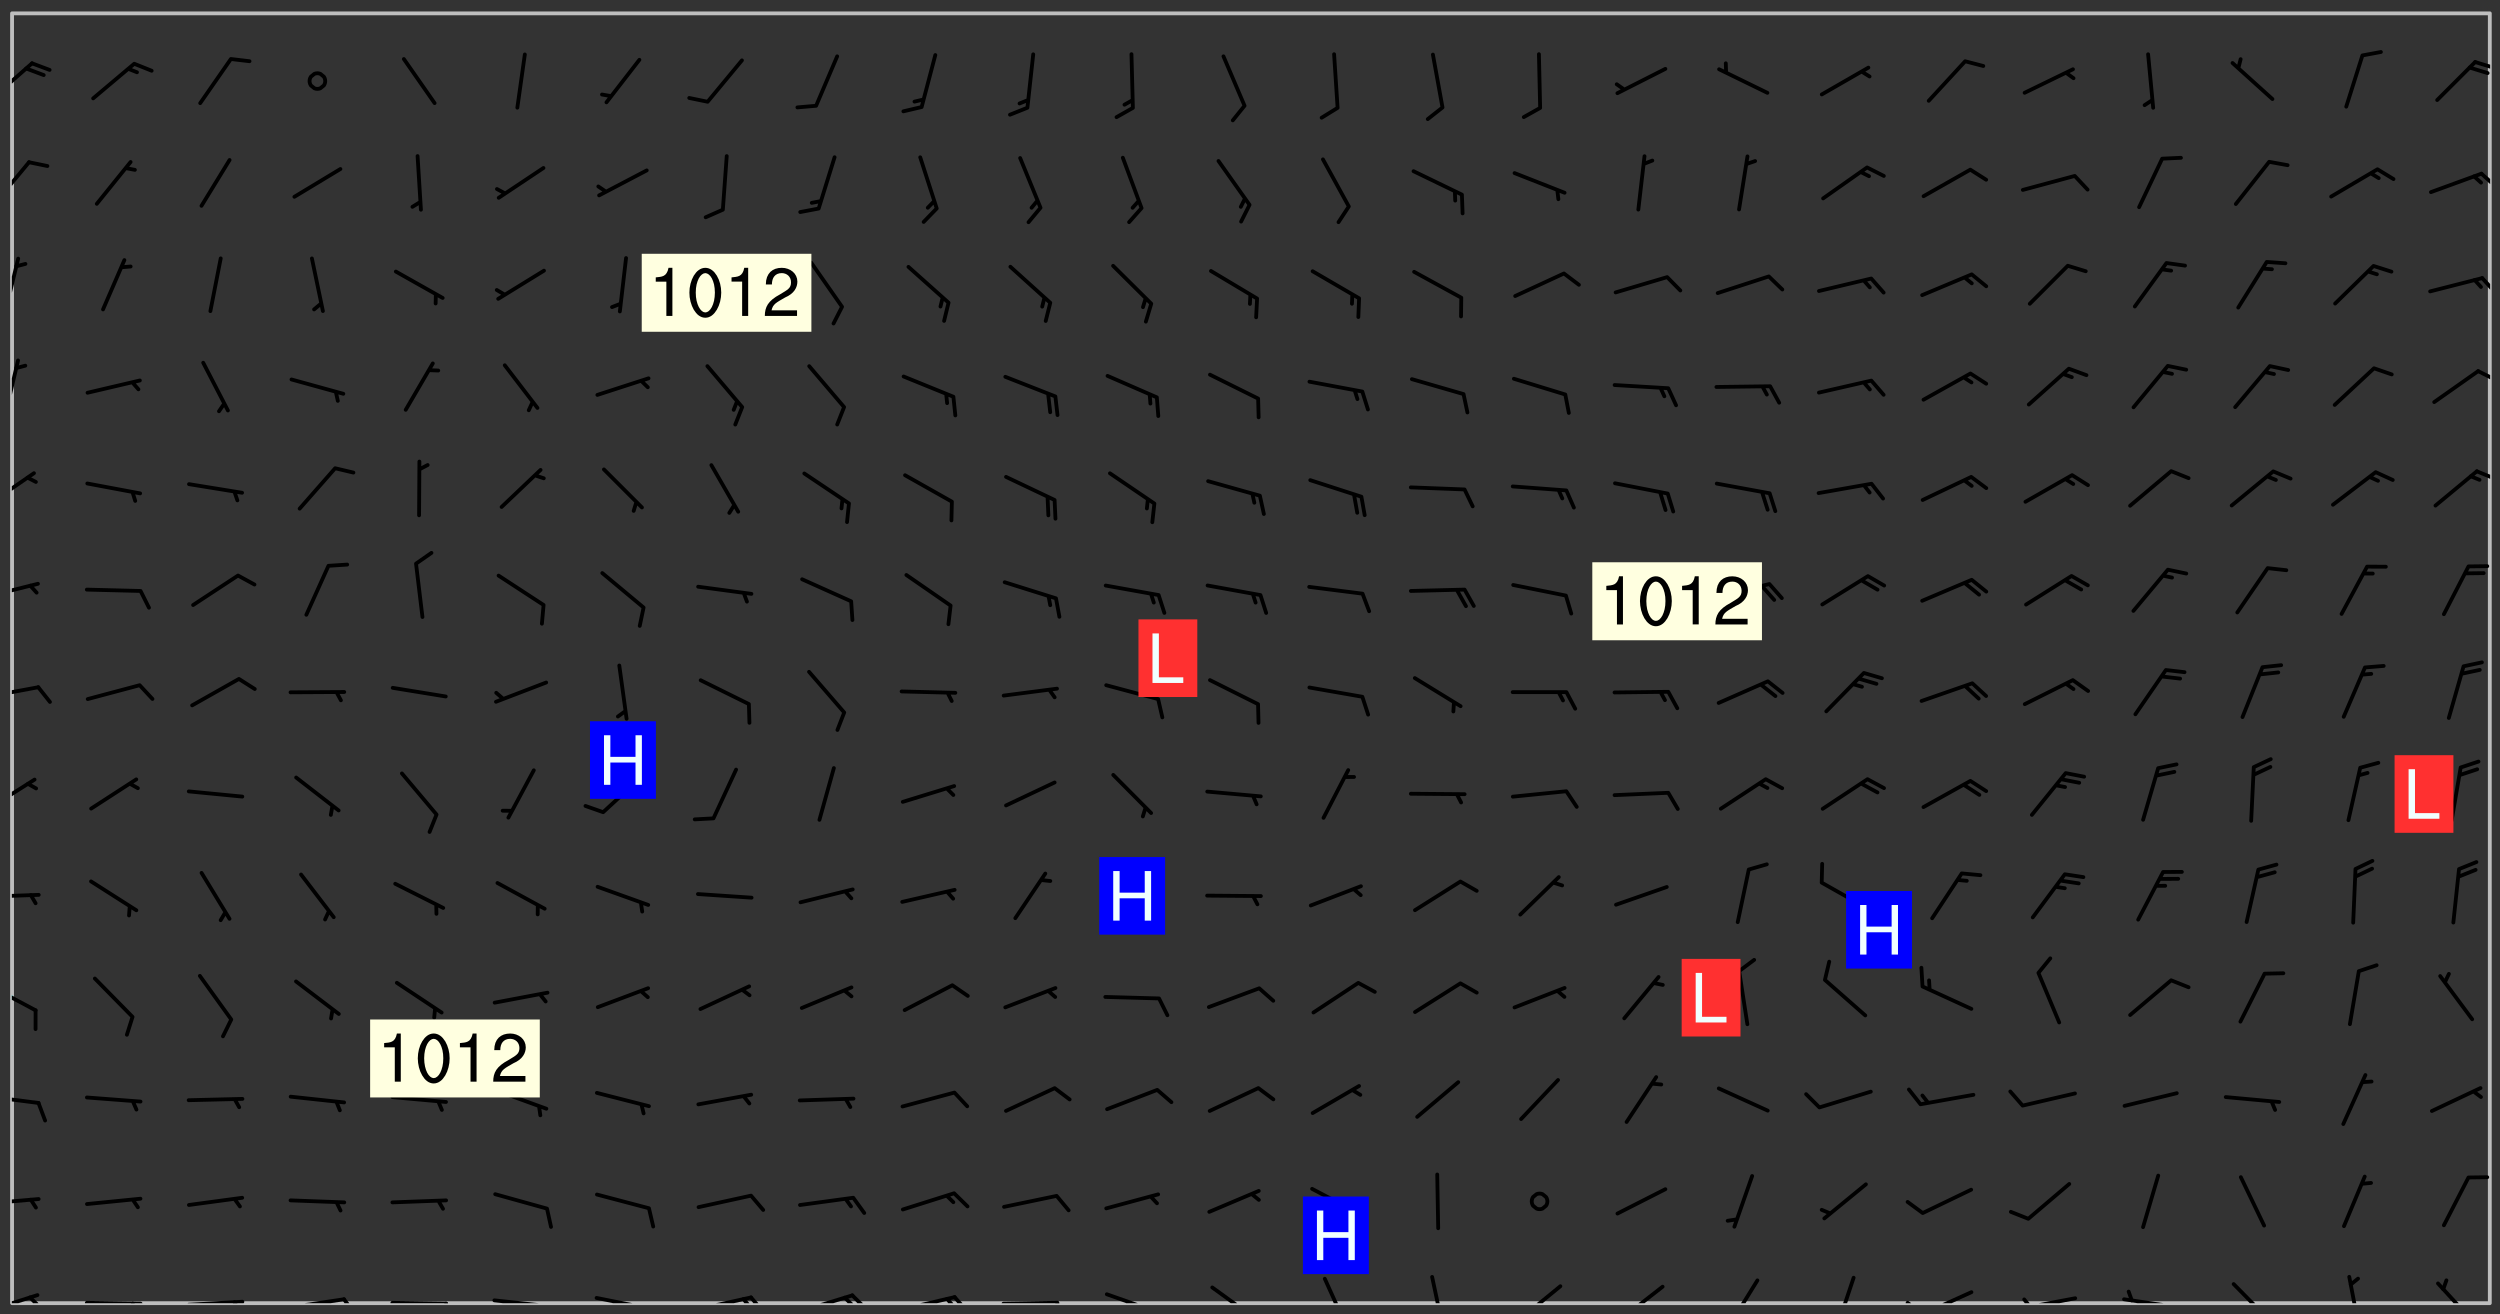 <svg xmlns="http://www.w3.org/2000/svg" role="img" xmlns:xlink="http://www.w3.org/1999/xlink" viewBox="142.45 309.95 326.84 171.84"><rect x="142.45" y="309.95" width="326.84" height="171.84" fill="#333333" stroke="none"/><defs><clipPath id="a"><path d="M144 440h1v40.328h-1zm0 0"/></clipPath><clipPath id="b"><path d="M144 311.672h1V441h-1zm0 0"/></clipPath><clipPath id="c"><path d="M144 311.672h324v168.656H144zm0 0"/></clipPath><clipPath id="d"><path d="M467 311.672h1v168.656h-1zm0 0"/></clipPath><clipPath id="e"><path d="M144 479h4v1.328h-4zm0 0"/></clipPath><clipPath id="f"><path d="M146 479h2v1.328h-2zm0 0"/></clipPath><clipPath id="g"><path d="M153 480h9v.328h-9zm0 0"/></clipPath><clipPath id="h"><path d="M159 480h2v.328h-2zm0 0"/></clipPath><clipPath id="i"><path d="M166 479h9v1.328h-9zm0 0"/></clipPath><clipPath id="j"><path d="M172 479h3v1.328h-3zm0 0"/></clipPath><clipPath id="k"><path d="M180 479h8v1.328h-8zm0 0"/></clipPath><clipPath id="l"><path d="M187 479h3v1.328h-3zm0 0"/></clipPath><clipPath id="m"><path d="M193 480h9v.328h-9zm0 0"/></clipPath><clipPath id="n"><path d="M200 480h3v.328h-3zm0 0"/></clipPath><clipPath id="o"><path d="M206 479h9v1.328h-9zm0 0"/></clipPath><clipPath id="p"><path d="M213 480h3v.328h-3zm0 0"/></clipPath><clipPath id="q"><path d="M220 479h8v1.328h-8zm0 0"/></clipPath><clipPath id="r"><path d="M227 480h2v.328h-2zm0 0"/></clipPath><clipPath id="s"><path d="M226 480h1v.328h-1zm0 0"/></clipPath><clipPath id="t"><path d="M233 479h8v1.328h-8zm0 0"/></clipPath><clipPath id="u"><path d="M240 479h3v1.328h-3zm0 0"/></clipPath><clipPath id="v"><path d="M239 479h3v1.328h-3zm0 0"/></clipPath><clipPath id="w"><path d="M246 479h9v1.328h-9zm0 0"/></clipPath><clipPath id="x"><path d="M253 479h3v1.328h-3zm0 0"/></clipPath><clipPath id="y"><path d="M252 479h3v1.328h-3zm0 0"/></clipPath><clipPath id="z"><path d="M260 479h8v1.328h-8zm0 0"/></clipPath><clipPath id="A"><path d="M267 479h3v1.328h-3zm0 0"/></clipPath><clipPath id="B"><path d="M266 479h2v1.328h-2zm0 0"/></clipPath><clipPath id="C"><path d="M273 480h8v.328h-8zm0 0"/></clipPath><clipPath id="D"><path d="M280 480h3v.328h-3zm0 0"/></clipPath><clipPath id="E"><path d="M286 478h9v2.328h-9zm0 0"/></clipPath><clipPath id="F"><path d="M292 480h2v.328h-2zm0 0"/></clipPath><clipPath id="G"><path d="M300 478h7v2.328h-7zm0 0"/></clipPath><clipPath id="H"><path d="M315 476h4v4.328h-4zm0 0"/></clipPath><clipPath id="I"><path d="M329 476h3v4.328h-3zm0 0"/></clipPath><clipPath id="J"><path d="M340 477h7v3.328h-7zm0 0"/></clipPath><clipPath id="K"><path d="M354 477h7v3.328h-7zm0 0"/></clipPath><clipPath id="L"><path d="M368 477h5v3.328h-5zm0 0"/></clipPath><clipPath id="M"><path d="M382 476h4v4.328h-4zm0 0"/></clipPath><clipPath id="N"><path d="M393 478h8v2.328h-8zm0 0"/></clipPath><clipPath id="O"><path d="M391 480h4v.328h-4zm0 0"/></clipPath><clipPath id="P"><path d="M406 479h9v1.328h-9zm0 0"/></clipPath><clipPath id="Q"><path d="M406 479h3v1.328h-3zm0 0"/></clipPath><clipPath id="R"><path d="M419 479h9v1.328h-9zm0 0"/></clipPath><clipPath id="S"><path d="M420 478h2v2.328h-2zm0 0"/></clipPath><clipPath id="T"><path d="M434 477h6v3.328h-6zm0 0"/></clipPath><clipPath id="U"><path d="M449 476h3v4.328h-3zm0 0"/></clipPath><clipPath id="V"><path d="M460 477h7v3.328h-7zm0 0"/></clipPath><clipPath id="W"><path d="M144 466h4v2h-4zm0 0"/></clipPath><clipPath id="X"><path d="M144 452h4v3h-4zm0 0"/></clipPath><clipPath id="Y"><path d="M144 438h4v5h-4zm0 0"/></clipPath><clipPath id="Z"><path d="M144 426h4v2h-4zm0 0"/></clipPath><clipPath id="aa"><path d="M144 411h4v5h-4zm0 0"/></clipPath><clipPath id="ab"><path d="M144 399h4v3h-4zm0 0"/></clipPath><clipPath id="ac"><path d="M144 386h4v3h-4zm0 0"/></clipPath><clipPath id="ad"><path d="M144 371h4v6h-4zm0 0"/></clipPath><clipPath id="ae"><path d="M466 371h2v2h-2zm0 0"/></clipPath><clipPath id="af"><path d="M144 356h2v9h-2zm0 0"/></clipPath><clipPath id="ag"><path d="M466 358h2v2h-2zm0 0"/></clipPath><clipPath id="ah"><path d="M144 343h2v8h-2zm0 0"/></clipPath><clipPath id="ai"><path d="M466 346h2v3h-2zm0 0"/></clipPath><clipPath id="aj"><path d="M144 330h3v7h-3zm0 0"/></clipPath><clipPath id="ak"><path d="M466 332h2v3h-2zm0 0"/></clipPath><clipPath id="al"><path d="M144 317h3v7h-3zm0 0"/></clipPath><clipPath id="am"><path d="M465 317h3v3h-3zm0 0"/></clipPath><g id="an" clip-path="url(#clip1)"><path fill="#fff" fill-opacity="0" fill-rule="evenodd" d="M0 0h1000v1000H0zm0 0"/><path fill="#d3d3d3" fill-opacity="0" fill-rule="evenodd" d="M162.152 355.867l-.234.293.059.234.117.172.176.234.293.348.113.059.117-.172.059-.234.176-.176.465-.176h.699l.234.293.289.816.059.176.176.23.352.234.699.699.172.176.234.348.234.41.289.582.41.465.23.234.234.176.117.23.176.293.172 1.164v.234l.059.289.059.117.117.117.348.41.117.172.176.176.176.234.117.172.172.352.059.234.234.406.234-.059-.176.176-.059.93h-.582l-.234-.113-.348.113-.117.117-.059.293-.059.176-.117.172-.465.293-.059.234-.059.113v.645l.059.172v.41l.059.059v.406l.059.406.117.176.059.059.23.641-.059.293v.699l-.059.582v.234l-.059.23-.055.352v1.922l.055.117h.426l-.367.117-.023.352.891 1.168 1.742.539 1.34.359v.539l.09.809.535.715 1.52.27.891-.086.09 1.164.535.18 1.16-.18 2.055-.984 1.16-.363 1.879-.176 1.695-.18-.18.719-1.516.086-1.25.09-.805.27-1.074.809.27.719.535.898-.18.625-.266.809.266 1.078.625.898.805.18 1.25-.18-.266.723.098.504.055.293v.172l.059.293v.406l.176.117.352.117h.406l.293-.176.113-.117.059-.117.117-.23.059-.176.352-.465.23-.176.176-.059.176.059.059.176.117.988.055.469.059.172.117.234.176.059.816.059h.289l.117.234.059.406.059.352v1.105l.117.293.117.348.289.699.176.352.582.754.352.176.172.059.469.234.641.465.348.234.293.176.293.055.23.062.816.348.293.176.113.172.352.352.117.176.523.641v.289l.059.352v.348l.059.352.059.289.117.059.172.059h.176l.582.234.176.117.176.289.176.234.113.234.293.23.117.117v.41l.059.055.289.234.234.117.059.117.117.172.059.117.23.234.059.176.234.059.117.059-.117.113-.059.117v.117l-.117.293-.117.289v.582l.176.117.117.059.059.117.117.117.113.059.176.348.059.352.059.406v.176l-.059.176-.117.699v.172l.117.176.293.293h.406l.176.117.117.172.117.293v.234h-.527l-.23-.234h-.234l-.176.059-.059.699.059.348.117.176.176.41.117.23.289.469.176.055h.523l.234.059.758.641.059.293v.234l.059.059.23.348v.352l-.117.172v.293l.293.289.293.176.172.059.293.176.293.117.582.406.289.234.293.176.219.16.016.012.23.176.641.523.176.234.117.176.176.176.113.172v.641l.117.176.469.117.582.117.234.059.23.113.293.117.113.059.586.352.289.172.176.062.176.055.176.059.699.352.289.176.234.055.289.176.234.117.641.406.293.117.172.059.234.059.41.059.23.059.234.117.059.172-.41.176.469.059.059.293.113.234.176.055.234.059.176.059.406.117.641.234.117.172.059.234v.176l-.059.117-.059.406.234.234.117.059.348.117.641.23.176.117.289.117.176.176.234.465.582 1.105.176.176.348.176.176.117.352.117 1.047.523.234.059.465.113.293.059.465.176.758.582.234.234.348.465.176.176.289.234.816.699.293.176.289.289.293.176.293.289.695.641.176.176.293.234.289.234.469.289.641.582.348.234.234.293.348.348.352.465.934.992.348.406.117.176.234.059.113.117.645.176.23.113.234.059.293.176.23.117.934.699.406.406.234.176.406.176.234.117.816.348.348.234.234.117.293.289.23.117.758.352.352.172.23.059.293.117.234.059.871.176h.816l.469.23.172.059.875.699.465.117.293.059.176.059.23.059.469.059.348.059.352.059.406.059h.293l.172.059v.23l.176.176h.293l.348.059.352.059.699.117h.641l.465-.234.293-.176.172-.117.41-.172.289-.176.934-.465.469-.293.523-.293.465-.172.465-.176 1.051-.465.289-.117.41-.117.289-.117.527-.176 1.516-.699.582-.348.289-.059.293-.059.348-.117.875-.23.352-.117h.113l.234-.059.875-.234.234-.059h.812l.352-.059.816-.117.172-.059.352-.055.293-.059.23-.059.816-.176.176-.059h.348l.234-.059.465-.117.758-.172.234-.059h.348l.41-.117.289-.059 1.285-.059h.289l.41-.059.23-.059h.176l.875-.117h.406l.41-.117h.348l.352-.113.871-.059h1.75l1.047.289.41.117.289.117.352.117.289.117 1.051.172.289.059h.293l.293.059.172.059.41.059.172.059.117.059h.117l.117.059.352.059h.113l.41.066 1.922.395 1.926.395 1.52.449 1.695.719 2.145.805 1.605-.719 1.43-.805 1.16-1.078 1.25-.449 3.035-.719 1.875-.359 2.145-1.348 2.234-1.254 2.5-1.258 1.695-.449 1.785-.18 1.16-.27.625.539 1.34-.27.715-.988.984-1.344.445-.18.805-.359 1.875-.539 1.785-.449 1.25-.27 1.16-.09 1.699-.09 1.961-.27 1.25-.09h.539l.625-.09h.891l2.145-.18 2.41-.18 2.59-.09 1.695.18 1.609.09 1.43.359 1.16.719 1.875.988 1.16 1.527.266.715.629.09.355.898.535.539.535 1.527 1.074.359h.535l-.805.535.09 1.707.715 2.695.891.805.895.988.715 1.258 1.785.539 1.52-.18.355 1.344 1.609-.805.98-.539.27.27.316-.215.219-.145.801.449.449-.359h.355l.535-.27.539-.719.535-.27.625-.988 1.16.449.84.371 1.395.617 1.695-.18h1.605l1.785.09.18-1.707.535-1.344.805.27.492.848.402.406-.09.539v.359l.715.449.711-.27h1.43l.359.988.445 1.258.715 1.344 1.25.629 1.695.629.715-.18.18-.539.98-.09.449.359.086 1.258-.266.629-.535.18v.539l.715.984.266.539.984.988.801 1.078-.266.359-.09.898-.625 2.332-.355 2.066-.09 1.793-.18.719-.09.539v1.438l-.98 1.883-.359 1.707-.535.898-.805 1.168-.266.539 2.055 1.254.086.359-.355.539-.09-.18v.809l.09 1.438-.445.715-1.074.094-.266.715.535.898.805.719 1.16.809 1.34.27.445.359-.355.449-1.789-.09-1.25-.449-.715-.719-.625-.09-.176 3.59-.188 1.309h89.359V311.703h-55.27v49.082l.762.125 3.289.543 2.023 2.836v2.754l2.352.332 2.348.332h4.051l-1.379 4.16-2.023.707-2.023.703-.543.344-2.594 1.617-.188.117-2.023-2.078-.73-2.742-2.672-2.078-1.375-3.5-.066-.082-1.957-2.672 2.75-1.418v-49.082H294.422v91.414l.117.031.133.012.074.074.105.047.09.059.086.059.09.059.297.297.059.09.031.117.027.117.016.137-.031.117-.059.09-.059.086-.043.105-.047.102-.027.121v.145l.176.27.148.148.074.086.074.074.043.105.062.09.059.086.043.105.059.09.047.102.043.105.059.086.117.18.074.074.062.086.059.09.043.105.059.09.059.086.062.09.059.09.043.102.117.18.074.074.059.086.074.074.09.059.105.047h.148l.133-.016.133.016.102-.047.074-.074.047-.102-.016-.133v-.148l-.047-.105-.027-.117-.047-.102-.027-.121-.043-.102-.062-.09-.043-.102-.043-.105-.031-.117-.016-.133-.012-.137.086-.059.059-.086.121-.031.043.105.016.133v.117l.059.102.059.09.09.059.148.148.059.09.043.105-.012.102.086.059.105.047.086.059.09.059.074.074-.117.027-.105.047-.086.059-.074.074-.059.09-.062.086-.027.121-.047.102-.043.105-.031.117-.012.133-.016.133v.148l.027.117.047.105.043.102.059.09.074.074.09.059.074.074.09.059.059.09.043.105.047.102.117.031.133.016h.148l.117-.031.105.043.043.105.047.102.027.121L299.5 410l.027.117.031.121.027.117.105.043.102.047.133-.016.148.148.062.086.074.074.07.074.09.062.105.043.102.043.117.031.137.016.117-.031.074-.074.027-.117-.012-.133-.031-.121-.027-.117.043-.105h.117l.09.062.117.027h.148l.133.016h.148l.133.016.133-.016h.148l.133-.016.133-.012.137.012.117-.027.133-.016.191-.059-.059.176-.016.133-.027.121-.016.133-.059.086-.133.016-.105.047-.105.043-.117.031-.117.027-.266.031h-.148l-.133.016-.074.074.059.086.148.148.117.18.074.07.09.062.09.059.086.059.09.059.102.043.105.062.105.043.086.059.105.047.102.043.18.117.059.09-.043.102-.047.105.016.133.223.223.059.09.043.102.031.121.043.102.016.133.031.117.012.137.031.117.148.148.102.043.105.043.117.031.133.016.137.016h.117l.117-.031.09-.059.043-.105.047-.102.043-.105.031-.117.012-.133v-.148l-.012-.133-.016-.133-.031-.117-.043-.105-.047-.105-.043-.102-.043-.105-.016-.133.016-.133.027-.117.031-.117.027-.121.047-.102.09-.059.086-.062.074-.074.09-.059.223-.223.059-.086.074-.074.117-.18.059-.086v-.148l-.074-.074-.102-.047-.105-.043-.102-.043-.059-.09-.047-.105-.027-.117.09-.059.117-.031.102-.043.18-.117.148-.148.012-.133-.012-.105-.09-.059-.133.016h-.148l-.133.016-.133-.016-.121-.031-.086-.059-.074-.074-.059-.09-.062-.086-.117-.18-.059-.086.031-.121.086-.059.121-.031.059-.086v-.121l-.031-.117-.059-.09-.059-.086-.047-.105-.027-.117-.016-.133.059-.09.074-.074.09-.059.117-.18.074-.074.059-.086.148-.148.121-.031.133-.016.133.016.074.074.043.105.016.133-.031.117-.117.031-.133.012-.148.148-.043.105-.047.102-.027.121-.031.117v.148l.031.117.043.105.059.09.074.07.074.074.117.031.121.027.117-.027.133-.016h.117l.09.059.074.074.047.105.059.086.102.047.133.016.105.043.086.059-.012.105-.074.074-.18.117-.059.09-.09.059-.07.074-.074.074-.062.09-.027.117-.016.133.016.133-.016.133v.148l.016.133.027.117.031.121.074.074.09.059.086.059.09.059.117.031v.086l-.102.047-.09.059-.266.031-.117.027h-.148l-.105.043-.102.047-.059.09-.062.234-.012.133-.031.121-.016.133v.293l-.012.133.012.137.016.133.133.016.133.012.121.031.086.059.074.074.047.105.043.102.016.133v.445l-.016.133v.445l.031.266.027.117.016.133.031.117.086.211.031.266v.148l-.031.117-.027.117-.031.121-.027.117-.031.117-.031.121-.012.133-.016.133.09.059.117-.031.102.016.047.105-.031.266v.441l-.043.105-.047.105-.043.102-.043.105-.059.086-.031.121-.043.117-.031.117-.016.133.016.133.059.09.105.047.086.059.059.086-.012.137-.031.117-.043.102v.445l-.016.133v.148l-.031.117-.043.105-.027.117-.047.105-.043.102-.031.121-.027.117-.031.133-.031.117-.027.117-.043.105-.031.117-.031.121-.012.133-.016.133v.297l.027.117v.148l.047.398.027.117.059.09.121.031h.148l.133-.016.059.09v.117l-.059.09-.09.059-.102.043-.105.047-.09.059-.086.059-.137.016-.117-.031-.133-.016-.102.047-.062.086-.012.137-.016.133-.031.117-.027.117-.016.133-.031.121v.297l.016.133.031.117v.148l.012.133v.148l-.027.117-.047.102-.027.121-.031.117-.059.09-.074.074-.102.043-.105.047-.117.027-.121.031-.102-.047.059-.086.105-.047.027-.117.031-.117.027-.121.031-.117v-.148l.016-.133-.031-.117-.043-.105-.105.016-.074.074-.102.043-.09.062-.074.074-.043.102-.016.133-.031.117L304.25 426l-.031.117-.027.117-.031.121-.027.117-.031.117-.043.105-.09.059h-.09l-.117-.031-.031-.086.016-.137-.031-.117v-.148l-.012-.133v-.148l-.062-.234-.027-.121-.043-.102-.047-.105-.059-.086-.059-.09-.043-.105-.062-.086-.148-.148-.07-.074-.105-.047-.105-.043-.102-.043-.297-.297-.09-.074-.086-.059-.105-.043-.09-.062-.086-.059-.105-.043-.09-.059-.086-.062-.074-.07-.105-.047-.086-.059-.105-.043-.09-.062-.102-.043-.105-.043-.086-.059-.105-.047-.105-.043-.102-.047-.09-.059-.102-.043-.105-.043-.09-.062-.117-.027-.133-.016-.133.016H299.75l-.133.016-.117-.031-.09-.059-.074-.074-.09-.059-.102-.047h-.148l-.121-.027-.102-.043-.074-.074-.117-.18-.09-.059-.102-.043-.09-.062-.105-.043-.09-.059-.086-.059-.105-.047-.059-.086-.059-.09-.043-.105-.047-.102-.074-.074-.086-.059-.074-.074-.09-.059-.223-.223-.043-.105-.031-.266.105-.043h.145l.105.043.074.074.09.059.086.059.105.047.09.059.148.148.07.074.148.148.062.086.074.074.086.059.074.074.09.062.09.059.086.059.27.176.102.047.105.043.102.043.047-.074.059-.086.074-.074.07-.074.105.043.074.074.059.09.043.102.047.105.043.105.121.027.117-.027.074-.09.043-.105.059-.09.074-.074.105-.043.117-.027.133.012.09.059.148.148.059.09.043.105.047.102.043.105.043.102.105.047.105.043.133.016.086-.059.059-.09.074-.074.105-.043.117.027.105.047.102.043.105.043.102.047.18.117v.117l-.016.133.016.133.016.137.059.086.102.047.121.027.117.031h.148l.117-.031.059-.09.18-.117.059-.09.074-.074.059-.086.117-.18.18-.117.117.031.09.059.043.074-.016.133v.117l.09.059h.148l.133-.016.133-.012.266-.031.105-.043.117-.031.121-.027.074-.074.07-.074.062-.09-.016-.105-.047-.102-.102-.043-.105-.016-.117.027-.266.031h-.148l-.074-.074-.09-.059-.117-.031-.117-.027-.133-.016h-.148l-.133.016h-.297l-.105-.047-.148-.148-.043-.102-.059-.09.223-.223.086-.059.105-.043.117-.031.133-.016.133.016.137.016.102.043.133-.012.09-.062.102-.043.062-.09-.047-.102-.09-.059-.117-.031-.102-.043-.059-.09-.062-.09v-.117l.016-.133.105-.047.074-.07v-.121l-.09-.059-.031-.117.09-.059.074-.074.043-.105.059-.09.047-.102.016-.133v-.148l-.047-.105-.043-.102-.09-.059-.133-.016-.102-.043-.137-.016-.117-.031h-.445l-.133-.016-.133-.012-.133-.016-.117-.031h-.148l-.133-.016-.133-.012-.266-.031-.121-.043-.086-.059-.074-.074v-.148l.012-.133.105-.047.102-.043.133-.016h.152l.133-.016h.293l.121.031.102.043.09.059.234.062.121-.047.09-.059.102-.043.133-.016.105.043.102.047.133.012.121-.027h.145l.121-.031.117-.027.105-.047.074-.074.086-.059.148-.148.059-.086.047-.105.027-.117.016-.105-.102-.043-.09-.059-.117-.031-.105-.043-.09-.062-.074-.086-.074-.074-.102-.043-.105-.047-.102-.043-.059-.09-.047-.102-.086-.211-.062-.086-.059-.09-.074-.074-.086-.059h-.27l-.117.031-.09.059-.102.043-.133.016-.105-.016-.027-.117-.062-.09-.117-.031-.102-.043-.148-.148-.031-.117-.016-.105.074-.074.18-.117.117-.027.117-.031.137.016.102.043.105.043.102.047.105.043.117.031.133.016.117.027.133.016.105-.016.09-.059-.074-.074-.105-.043-.074-.074-.074-.09-.148-.148-.086-.059-.09-.059-.074-.074-.09-.059-.102-.047-.121-.027-.102-.047-.105-.043-.117-.031-.102-.043-.121-.031h-.148l-.117.031-.105.043-.086.062-.18.117-.086.059-.09.059-.105.047-.086.059-.105.043-.102.043-.105.047-.074.074-.059.09-.059.086-.047.105-.059.086-.074.074-.133-.012-.117-.031h-.117l-.074.074-.09.059-.074.074-.09.059-.086.059-.105.047-.102.043-.137.016-.102-.043-.148-.148-.105-.047h-.086l-.105.047-.102.043-.121.031-.117-.031-.074-.074v-.117l.031-.121.074-.07.059-.09.074-.074.117-.031.105-.043h.293l.133-.016.137-.016.102-.043.09-.059.102-.047.09-.059.133-.012.09.059.133.012.09-.059.086-.059.105-.043.09-.059.086-.062.09-.059.148-.148.059-.086.059-.09.105-.043.133-.016.117.027.121.031.059-.059.059-.09.031-.266.027-.117.105.012.133.016.102-.043.09-.059.059-.09.074-.074.059-.09.047-.102.012-.133-.012-.133-.047-.105-.148-.148-.059-.09-.059-.086-.043-.105v-.445l.016-.133v-.148l.012-.133-.059-.059-.09.059-.102-.043-.18-.117-.086-.059-.062-.09-.059-.09-.074-.074-.086-.059-.121.031-.102.012-.105.047-.086.059-.105.043-.148.148-.09.059-.086.059-.09.062-.105.043-.133.016v-.121l.105-.043.117-.031.074-.07.043-.105v-.148l-.027-.117-.148-.148-.133-.016h-.148l-.117.031-.105.043-.102.043-.09.062-.117.027-.074-.074.012-.133-.043-.102-.043-.105-.09-.059-.117.027-.121.031-.117.031-.102.043-.121.031-.102.043-.105.043-.09.059-.102.016v-.117l.016-.133-.059-.09-.074.043-.148.148-.059.09-.074.074-.047.105-.043.102-.074.074-.059.09-.074.074-.059.086-.074.074-.09.062-.074.07-.074.074-.102.016-.133.016-.105-.043v-.121l.148-.148.043-.102.059-.09.047-.102.043-.105.059-.09.031-.117.043-.102.031-.121.027-.117.047-.105.043-.102.043-.105.074-.07.09-.062.09-.059.102-.043h.297l.266-.031.105-.043-.074-.074-.117-.031-.105-.043-.09-.059-.102-.047-.09-.059-.102-.043-.105-.043-.09-.062-.086-.059-.105-.043-.102-.043-.121-.031-.117-.031-.102-.043L297.5 410.25l-.102-.043-.09-.059-.043-.105-.016-.133.102-.043.133-.016.137.016.133-.016.102-.043.059-.09.016-.105-.09-.059-.074-.074-.102-.043-.09-.059-.148-.148-.043-.105-.016-.133v-.293l-.059-.09-.09-.059-.074-.074-.043-.105-.031-.117-.059-.09-.074-.074-.117-.027-.074-.074-.09-.059-.09-.062-.086-.059-.074-.074-.059-.086-.047-.105-.086-.059-.148-.148-.195-.059-.133.016-.102.043-.074.074-.047.102-.043.105-.059.09-.059.086-.297.297-.09.059h-.086l-.062-.086-.043-.105.031-.117.059-.09.027-.117-.012-.133-.09-.062-.105.047-.117.027-.117.031-.27.176-.102.047-.117.027-.105.047-.09.059-.102.043-.059-.086-.047-.105.016-.133.047-.105.07-.074.074-.07.059-.09v-.148l-.043-.105h-.238l-.102.047-.031.117-.027.117-.031.121-.074.043-.133.016-.074-.047-.043-.102-.043-.105-.047-.102-.043-.105-.121.031-.102.043-.133.016-.117.031-.105.043-.09.059-.102.047-.121.027-.133.016-.102-.043-.059-.09-.047-.105-.043-.102-.043-.105v-.117l.059-.09.086-.059.18-.117.102-.047.105-.043.105-.059.102-.043.09-.062.102-.043.105-.059.102-.047.09-.059.105-.043.102-.043.09-.062.102-.043.137-.016.117.031.102.043.121.031.102.043.105.047.102.043.105.043.102.047.105.043.102.043.105.047.086.059.105.043.117.031.105.043.102.047.09.059.105.043.102.043.105.047.117.027.102.047.121.027h.148l.086-.059.016-.102.059-.09-.027-.117-.074-.074-.117-.18-.074-.074-.09-.074-.18-.117-.086-.059-.105-.043-.102-.047-.27-.176-.059-.09-.074-.074-.059-.09-.043-.102-.031-.117-.016-.137v-.562l-.012-.133-.016-.133-.031-.117-.016-.133-.012-.133-.031-.121-.223-.223-.059-.086-.016-.105.031-.117.133-.016v-91.414H172.992v1.453l-.059.234-.352 1.051-.172.523-.117.348-.176.41-.117.172-.234.293-.23.059h-.352l-.117.059-.23.406v.293l.117.176.23.23.117.234.641.758.293.465.176.234.23.352.234.348.641.816.176.465.172.41.117.695.176.469.117 1.398.059.465v.875l.117 1.047v4.781l-.059.465-.352 1.281-.176.523-.113.41-.352.93L172.934 336l-.234.582-.117.176-.172.348-.176.406-.352.816-.059.293-.113.293-.117.289-.059.176-.117.875-.059.406-.059.117-.059.176-.059.172-.23.527-.117.172v.234l-.117.234-.059.172-.176.586v.289l-.059.176v.293l-.059.113-.059.527v.172l-.055.234v2.621l-.176.816-.117.176-.176.234-.117.172-.113.234-.586.934-.23.289-.293.465-.176.234-.289.352-.352.699-.113.23-.176.41-.176.23-.406.527-.816.699-.293.172-.289.234-.176.117-.176.176-.523.406-.527.176-.172.176-.234.055-.641.176h-.758m12.211 31.023l-1.074.449.359.895 1.25-.715.445-.539-.98-.09"/><path fill="#d3d3d3" fill-opacity="0" fill-rule="evenodd" d="M201.508 416.598h-.895l.449.629.98.359.805-.09.445-.988-.176.09-.715-.355-.895.355m154.621 59.07l-.059-.523v-.293l.113-.293.059-.23.469-.469h.113l.117-.113.117-.059h.176l.234-.059h.348l.234.059.117.059.23.172.059.176.117.582v.293l-.117.176-.172.289-.176.176-.527.523-.23.234-.117.059h-.176l-.117-.059-.406-.293-.176-.117-.117-.059-.059-.113-.055-.117m6.641-10.957l-.059-.172v-1.109l.059-.172.176-.059.172-.059h.176l.234-.059.117.059.059.699-.059.172-.117.176-.117.059-.234.523-.113.059h-.234l-.059-.117m9.613-14.391l-.117-.176v-.699l.293-.875.117-.172.176-.352.113-.23.117-.293.352-.758.117-.23.172-.234h.176l.117-.059h.641l.117.059.234.234.172.113.352.293.117.117.113.176v.113l.117.059.117.117v.699l-.059.176v.23l-.059.176-.348 1.051-.117.23-.117.234-.117.059-.23.234-.641.289h-.875l-.41-.117-.641-.465"/><path fill="none" stroke="#bebebe" stroke-linecap="round" stroke-linejoin="round" stroke-miterlimit="10" stroke-width=".5" d="M467.957 311.695H144.027v168.625h323.93v-168.625"/><g clip-path="url(#a)"><path fill="#fff" fill-opacity="0" fill-rule="evenodd" d="M144 475.891v4.438h.004H144v-39.645 35.207"/></g><g clip-path="url(#b)"><path fill="#fff" fill-opacity="0" fill-rule="evenodd" d="M144 435.945v4.078-128.352h.004H144V435.945"/></g><path fill="#50fcfc" fill-rule="evenodd" d="M144 440.023v.66h.004v-.656l-.004-.004"/><g clip-path="url(#c)"><path fill="#fff" fill-opacity="0" fill-rule="evenodd" d="M144.004 480.328v-39.645l.301-.301-.301-.355V311.672h323.992v168.656H144.004"/></g><path fill="#50fcfc" fill-rule="evenodd" d="M144.305 440.383l-.301.301v-.656l.301.355"/><g clip-path="url(#d)"><path fill="#fff" fill-opacity="0" fill-rule="evenodd" d="M467.996 480.328H468V311.672h-.004H468v168.656h-.004"/></g><g clip-path="url(#e)"><path fill="none" stroke="#000" stroke-linecap="round" stroke-linejoin="round" stroke-miterlimit="10" stroke-width=".5" d="M147.348 479.266l-6.695 2.129"/></g><g clip-path="url(#f)"><path fill="none" stroke="#000" stroke-linecap="round" stroke-linejoin="round" stroke-miterlimit="10" stroke-width=".5" d="M146.375 479.574l.875.859"/></g><g clip-path="url(#g)"><path fill="none" stroke="#000" stroke-linecap="round" stroke-linejoin="round" stroke-miterlimit="10" stroke-width=".5" d="M160.828 480.379l-7.027-.102"/></g><g clip-path="url(#h)"><path fill="none" stroke="#000" stroke-linecap="round" stroke-linejoin="round" stroke-miterlimit="10" stroke-width=".5" d="M159.805 480.367l.562 1.09"/></g><g clip-path="url(#i)"><path fill="none" stroke="#000" stroke-linecap="round" stroke-linejoin="round" stroke-miterlimit="10" stroke-width=".5" d="M174.137 480.133l-7.016.391"/></g><g clip-path="url(#j)"><path fill="none" stroke="#000" stroke-linecap="round" stroke-linejoin="round" stroke-miterlimit="10" stroke-width=".5" d="M173.117 480.191l.637 1.047"/></g><g clip-path="url(#k)"><path fill="none" stroke="#000" stroke-linecap="round" stroke-linejoin="round" stroke-miterlimit="10" stroke-width=".5" d="M187.422 479.812l-6.953 1.035"/></g><g clip-path="url(#l)"><path fill="none" stroke="#000" stroke-linecap="round" stroke-linejoin="round" stroke-miterlimit="10" stroke-width=".5" d="M187.422 479.812l1.457 1.973"/></g><g clip-path="url(#m)"><path fill="none" stroke="#000" stroke-linecap="round" stroke-linejoin="round" stroke-miterlimit="10" stroke-width=".5" d="M200.773 480.379l-7.027-.102"/></g><g clip-path="url(#n)"><path fill="none" stroke="#000" stroke-linecap="round" stroke-linejoin="round" stroke-miterlimit="10" stroke-width=".5" d="M200.773 480.379l1.121 2.184"/></g><g clip-path="url(#o)"><path fill="none" stroke="#000" stroke-linecap="round" stroke-linejoin="round" stroke-miterlimit="10" stroke-width=".5" d="M214.07 480.703l-6.988-.75"/></g><g clip-path="url(#p)"><path fill="none" stroke="#000" stroke-linecap="round" stroke-linejoin="round" stroke-miterlimit="10" stroke-width=".5" d="M214.07 480.703l.914 2.277"/></g><g clip-path="url(#q)"><path fill="none" stroke="#000" stroke-linecap="round" stroke-linejoin="round" stroke-miterlimit="10" stroke-width=".5" d="M227.336 481.02l-6.891-1.383"/></g><g clip-path="url(#r)"><path fill="none" stroke="#000" stroke-linecap="round" stroke-linejoin="round" stroke-miterlimit="10" stroke-width=".5" d="M227.336 481.02l.703 2.352"/></g><g clip-path="url(#s)"><path fill="none" stroke="#000" stroke-linecap="round" stroke-linejoin="round" stroke-miterlimit="10" stroke-width=".5" d="M226.332 480.82l.352 1.176"/></g><g clip-path="url(#t)"><path fill="none" stroke="#000" stroke-linecap="round" stroke-linejoin="round" stroke-miterlimit="10" stroke-width=".5" d="M240.637 479.574l-6.863 1.508"/></g><g clip-path="url(#u)"><path fill="none" stroke="#000" stroke-linecap="round" stroke-linejoin="round" stroke-miterlimit="10" stroke-width=".5" d="M240.637 479.574l1.59 1.871"/></g><g clip-path="url(#v)"><path fill="none" stroke="#000" stroke-linecap="round" stroke-linejoin="round" stroke-miterlimit="10" stroke-width=".5" d="M239.641 479.793l1.586 1.871"/></g><g clip-path="url(#w)"><path fill="none" stroke="#000" stroke-linecap="round" stroke-linejoin="round" stroke-miterlimit="10" stroke-width=".5" d="M253.879 479.301l-6.719 2.055"/></g><g clip-path="url(#x)"><path fill="none" stroke="#000" stroke-linecap="round" stroke-linejoin="round" stroke-miterlimit="10" stroke-width=".5" d="M253.879 479.301l1.738 1.734"/></g><g clip-path="url(#y)"><path fill="none" stroke="#000" stroke-linecap="round" stroke-linejoin="round" stroke-miterlimit="10" stroke-width=".5" d="M252.902 479.602l1.734 1.734"/></g><g clip-path="url(#z)"><path fill="none" stroke="#000" stroke-linecap="round" stroke-linejoin="round" stroke-miterlimit="10" stroke-width=".5" d="M267.258 479.531l-6.844 1.594"/></g><g clip-path="url(#A)"><path fill="none" stroke="#000" stroke-linecap="round" stroke-linejoin="round" stroke-miterlimit="10" stroke-width=".5" d="M267.258 479.531l1.613 1.852"/></g><g clip-path="url(#B)"><path fill="none" stroke="#000" stroke-linecap="round" stroke-linejoin="round" stroke-miterlimit="10" stroke-width=".5" d="M266.262 479.766l.809.922"/></g><g clip-path="url(#C)"><path fill="none" stroke="#000" stroke-linecap="round" stroke-linejoin="round" stroke-miterlimit="10" stroke-width=".5" d="M280.664 480.27l-7.027.117"/></g><g clip-path="url(#D)"><path fill="none" stroke="#000" stroke-linecap="round" stroke-linejoin="round" stroke-miterlimit="10" stroke-width=".5" d="M280.664 480.27l1.188 2.148"/></g><g clip-path="url(#E)"><path fill="none" stroke="#000" stroke-linecap="round" stroke-linejoin="round" stroke-miterlimit="10" stroke-width=".5" d="M293.777 481.5l-6.625-2.344"/></g><g clip-path="url(#F)"><path fill="none" stroke="#000" stroke-linecap="round" stroke-linejoin="round" stroke-miterlimit="10" stroke-width=".5" d="M292.812 481.16l.184 1.211"/></g><g clip-path="url(#G)"><path fill="none" stroke="#000" stroke-linecap="round" stroke-linejoin="round" stroke-miterlimit="10" stroke-width=".5" d="M306.625 482.391l-5.688-4.125"/></g><g clip-path="url(#H)"><path fill="none" stroke="#000" stroke-linecap="round" stroke-linejoin="round" stroke-miterlimit="10" stroke-width=".5" d="M318.543 483.531l-2.895-6.402"/></g><g clip-path="url(#I)"><path fill="none" stroke="#000" stroke-linecap="round" stroke-linejoin="round" stroke-miterlimit="10" stroke-width=".5" d="M331.145 483.766l-1.465-6.875"/></g><g clip-path="url(#J)"><path fill="none" stroke="#000" stroke-linecap="round" stroke-linejoin="round" stroke-miterlimit="10" stroke-width=".5" d="M341.008 482.555l5.438-4.449"/></g><g clip-path="url(#K)"><path fill="none" stroke="#000" stroke-linecap="round" stroke-linejoin="round" stroke-miterlimit="10" stroke-width=".5" d="M354.27 482.488l5.543-4.32"/></g><g clip-path="url(#L)"><path fill="none" stroke="#000" stroke-linecap="round" stroke-linejoin="round" stroke-miterlimit="10" stroke-width=".5" d="M368.508 483.316l3.699-5.973"/></g><g clip-path="url(#M)"><path fill="none" stroke="#000" stroke-linecap="round" stroke-linejoin="round" stroke-miterlimit="10" stroke-width=".5" d="M382.559 483.66l2.227-6.664"/></g><g clip-path="url(#N)"><path fill="none" stroke="#000" stroke-linecap="round" stroke-linejoin="round" stroke-miterlimit="10" stroke-width=".5" d="M393.785 481.773l6.402-2.891"/></g><g clip-path="url(#O)"><path fill="none" stroke="#000" stroke-linecap="round" stroke-linejoin="round" stroke-miterlimit="10" stroke-width=".5" d="M393.785 481.773l-1.941-1.5"/></g><g clip-path="url(#P)"><path fill="none" stroke="#000" stroke-linecap="round" stroke-linejoin="round" stroke-miterlimit="10" stroke-width=".5" d="M406.848 480.98l6.906-1.301"/></g><g clip-path="url(#Q)"><path fill="none" stroke="#000" stroke-linecap="round" stroke-linejoin="round" stroke-miterlimit="10" stroke-width=".5" d="M407.852 480.789l-.766-.957"/></g><g clip-path="url(#R)"><path fill="none" stroke="#000" stroke-linecap="round" stroke-linejoin="round" stroke-miterlimit="10" stroke-width=".5" d="M420.141 479.812l6.953 1.031"/></g><g clip-path="url(#S)"><path fill="none" stroke="#000" stroke-linecap="round" stroke-linejoin="round" stroke-miterlimit="10" stroke-width=".5" d="M421.152 479.961l-.41-1.152"/></g><g clip-path="url(#T)"><path fill="none" stroke="#000" stroke-linecap="round" stroke-linejoin="round" stroke-miterlimit="10" stroke-width=".5" d="M434.469 477.824l4.926 5.008"/></g><g clip-path="url(#U)"><path fill="none" stroke="#000" stroke-linecap="round" stroke-linejoin="round" stroke-miterlimit="10" stroke-width=".5" d="M449.582 476.879l1.328 6.898"/></g><path fill="none" stroke="#000" stroke-linecap="round" stroke-linejoin="round" stroke-miterlimit="10" stroke-width=".5" d="M449.777 477.883l.953-.77"/><g clip-path="url(#V)"><path fill="none" stroke="#000" stroke-linecap="round" stroke-linejoin="round" stroke-miterlimit="10" stroke-width=".5" d="M461.184 477.742l4.754 5.176"/></g><path fill="none" stroke="#000" stroke-linecap="round" stroke-linejoin="round" stroke-miterlimit="10" stroke-width=".5" d="M461.875 478.492l.41-1.156"/><g clip-path="url(#W)"><path fill="none" stroke="#000" stroke-linecap="round" stroke-linejoin="round" stroke-miterlimit="10" stroke-width=".5" d="M147.5 466.707l-7 .613"/></g><path fill="none" stroke="#000" stroke-linecap="round" stroke-linejoin="round" stroke-miterlimit="10" stroke-width=".5" d="M146.48 466.797l.668 1.031m13.664-1.164l-6.992.699m5.973-.598l.684 1.02m13.637-1.242l-6.965.941m5.949-.805l.719.996m13.641-.531l-7.023-.262m6 .223l.535 1.105m13.801-1.328l-7.02.262m6-.223l.617 1.059m13.594-.023l-6.77-1.883m6.77 1.883l.527 2.395m12.801-2.441l-6.797-1.793m6.797 1.793l.559 2.391m12.789-4.039l-6.863 1.504m6.863-1.504l1.59 1.871M254 466.539l-6.961.949M254 466.539l1.438 1.992m-2.449-1.855l.719.996m13.477-1.719l-6.699 2.121m6.699-2.121l1.754 1.719m-2.727-1.41l.875.859m13.504-.824l-6.879 1.434m6.879-1.434l1.57 1.887m11.699-2.086l-6.785 1.832m5.797-1.566l.84.898m13.305-1.617l-6.469 2.738m5.527-2.34l.953.773m13.176 1.832l-6.215-3.27m16.484 5.148l-.125-7.027m14.402 3.516l-.02-.203-.059-.191-.098-.176-.457-.375-.191-.059-.199-.02-.199.02-.191.059-.461.375-.094.176-.059.191-.02.203.02.199.059.191.094.176.461.375.191.059.199.02.199-.02.191-.059.457-.375.098-.176.059-.191.02-.199m9.16 1.59l6.262-3.184m9.023 4.906l2.324-6.629m-1.988 5.664l-1.211.188m12.633-.309l5.438-4.457m-4.645 3.809l-1.133-.473m13.207.418l6.332-3.051m-6.332 3.051l-1.977-1.453m15.781 2.203l5.352-4.551m-5.352 4.551l-2.281-.906m19.266-4.738l-1.984 6.738m12.785-6.535l3.043 6.332m13.152-6.406l-2.715 6.48m2.316-5.539l1.223-.113m12.738-.711l-3.215 6.246m3.215-6.246l2.453-.035"/><g clip-path="url(#X)"><path fill="none" stroke="#000" stroke-linecap="round" stroke-linejoin="round" stroke-miterlimit="10" stroke-width=".5" d="M147.484 454.148l-6.969-.902"/></g><path fill="none" stroke="#000" stroke-linecap="round" stroke-linejoin="round" stroke-miterlimit="10" stroke-width=".5" d="M147.484 454.148l.863 2.297m12.473-2.48l-7.008-.535m5.988.457l.488 1.125m13.855-1.398l-7.027.172m6.004-.148l.602 1.07m13.715-.633l-6.984-.75m5.969.641l.457 1.141m13.879-1.09l-6.996-.633m5.98.539l.477 1.133m13.66-.156L207.273 452.5m5.645 2.047l.172 1.215m14.203-1.195l-6.809-1.738m5.82 1.488l.289 1.191m14.066-2.441l-6.91 1.262m5.906-1.078l.762.965m13.613-.633l-7.023.234m6.004-.199l.609 1.062m13.609-1.891l-6.789 1.82m6.789-1.82l1.672 1.793m11.434-2.371l-6.367 2.973m6.367-2.973l1.957 1.477m11.453-1.25l-6.559 2.523m6.559-2.523l1.852 1.605m11.363-1.84l-6.359 2.988m6.359-2.988l1.965 1.473m11.203-1.746l-6.066 3.539m5.184-3.023l1.047.645m12.801-1.66l-5.367 4.535m18.414-4.82L341.312 456.25m17.664-5.484l-3.871 5.867m3.309-5.012l1.223.113m7.52.512l6.398 2.902m6.758-.418l6.719-2.062m-6.719 2.062l-1.738-1.734m14.953 1.32l6.918-1.234m-6.918 1.234l-1.516-1.93m2.523 1.75l-.758-.965m13.102 1.32l6.844-1.59m-6.844 1.59l-1.613-1.848m21.766.227l-6.828 1.656m20.227-.508l-6.996-.641m5.98.547l.473 1.133m11.805-4.562l-2.891 6.406m2.473-5.473l1.223-.082m14.242.852l-6.355 3m5.434-2.562l.98.734"/><g clip-path="url(#Y)"><path fill="none" stroke="#000" stroke-linecap="round" stroke-linejoin="round" stroke-miterlimit="10" stroke-width=".5" d="M147.102 442.035l-6.203-3.305"/></g><path fill="none" stroke="#000" stroke-linecap="round" stroke-linejoin="round" stroke-miterlimit="10" stroke-width=".5" d="M147.102 442.035l-.004 2.453m12.68-1.598l-4.926-5.012m4.926 5.012l-.738 2.34m13.645-1.996l-4.105-5.703m4.105 5.703l-1.086 2.203m15.145-2.926l-5.594-4.254m4.781 3.633l-.199 1.211m14.457-.773l-5.855-3.891m5.004 3.324l-.121 1.223m14.812-3.254l-6.906 1.305m5.902-1.113l.766.957m13.391-1.734l-6.578 2.477m5.621-2.117l.918.812m13.25-1.414l-6.371 2.965m5.445-2.535l.977.738m13.324-1.031l-6.492 2.691m5.547-2.301l.949.781m13.184-1.453l-6.234 3.25m6.234-3.25l2.02 1.391m11.457-1.027l-6.559 2.527m5.605-2.16l.926.805m13.574.188l-7.023-.195m7.023.195l1.094 2.199m12.004-3.523l-6.586 2.453m6.586-2.453l1.836 1.629m11.117-2.336l-5.863 3.871m5.863-3.871l2.156 1.172m11.195-1.113l-5.938 3.754m5.938-3.754l2.133 1.215M347 439.109l-6.547 2.551m5.594-2.18l.93.801m12.309-2.602l-4.488 5.406m3.836-4.617l1.203.246m9.984-1.805l1.074 6.945m-1.074-6.945l1.961-1.469m9.25 2.621l5.277 4.641m-5.277-4.641l.566-2.387m12.195 3.246l6.387 2.926m-6.387-2.926l-.148-2.449m1.078 2.875l-.074-1.227m14.297-.977l2.715 6.48m-2.715-6.48l1.551-1.902m15.801 2.871l-5.363 4.539m5.363-4.539l2.281.91m9.934-1.777l-3.16 6.273m3.16-6.273l2.453-.055m9.867-.273l-1.168 6.93m1.168-6.93l2.328-.773m8.309 1.414l4.184 5.648m-3.574-4.824l.527-1.109"/><g clip-path="url(#Z)"><path fill="none" stroke="#000" stroke-linecap="round" stroke-linejoin="round" stroke-miterlimit="10" stroke-width=".5" d="M147.512 426.941l-7.023.254"/></g><path fill="none" stroke="#000" stroke-linecap="round" stroke-linejoin="round" stroke-miterlimit="10" stroke-width=".5" d="M146.488 426.977l.617 1.062m13.172.918l-5.926-3.777m5.062 3.227l-.094 1.227m13.137.438l-3.656-6.004m3.125 5.129l-.625 1.055m14.781-.391l-4.273-5.582m3.652 4.77l-.512 1.113m15.449-1.512l-6.277-3.16m5.363 2.703l.027 1.227m14.148-.668l-6.172-3.363m5.273 2.875l-.012 1.227m14.449-1.234l-6.617-2.371m5.652 2.027l.18 1.211m14.297-1.816l-7.012-.473m20.234-.605l-6.824 1.684m5.828-1.438l.82.914m13.5-1.105l-6.848 1.574m5.852-1.344l.805.926m12.047-3.285l-3.922 5.832M278.543 425l1.219.129m13.891 3.422l-6.371-2.965m5.441 2.535l.066 1.223m14.504-2.246l-7.027-.059m6.008.051l.566 1.086m13.535-2.367l-6.559 2.52m5.605-2.152l.926.805m13.035-1.785l-5.945 3.746m5.945-3.746l2.129 1.219m10.73-1.797l-5.035 4.902m4.305-4.188l1.168.375m13.68.203l-6.637 2.316m17.355-4.598l-1.445 6.879m1.445-6.879l2.359-.68m7.176 2.391l6.117 3.457m-6.117-3.457l.062-2.453m18.246 1.25L395.051 430m3.871-5.863l2.441.23m-3.004.621l1.219.117m12.82-.855l-4.195 5.637m4.195-5.637l2.426.371m-3.035.449l2.426.371m-3.035.449l1.211.184m12.852-2.121l-3.254 6.23m3.254-6.23l2.457-.016m-2.93.922l2.453-.016m-2.926.922l1.227-.008m12.176-2.117l-1.535 6.855m1.535-6.855l2.367-.652m-2.59 1.648l2.363-.648m10.559-.43l-.301 7.02m.301-7.02l2.211-1.059m-2.258 2.078l2.215-1.059m11.367.055l-.742 6.988m.742-6.988l2.273-.918m-2.383 1.934l2.277-.914"/><g clip-path="url(#aa)"><path fill="none" stroke="#000" stroke-linecap="round" stroke-linejoin="round" stroke-miterlimit="10" stroke-width=".5" d="M146.969 411.871l-5.938 3.762"/></g><path fill="none" stroke="#000" stroke-linecap="round" stroke-linejoin="round" stroke-miterlimit="10" stroke-width=".5" d="M146.105 412.422l1.066.605m13.094-1.184l-5.898 3.82m5.039-3.266l1.07.598m13.652 1.098l-6.996-.68m19.59 2.492l-5.555-4.305m4.746 3.68l-.211 1.207m13.82-.047l-4.527-5.375m4.527 5.375l-.914 2.277m10.305-1.871l3.324-6.191m-2.84 5.293l-1.23-.008m13.137.191l5.168-4.762m-5.168 4.762l-2.312-.812m16.734 1.621l2.957-6.375m-2.957 6.375l-2.449.133m16.301.062l1.887-6.77m15.73 2.352l-6.719 2.066m5.738-1.766l.871.867m6.887 1.367l6.355-3.004m12.613 3.996l-4.949-4.984m4.23 4.258l-.363 1.172m15.422-2.625l-7-.625m5.98.535l.477 1.129m11.973-4.473l-3.23 6.242m2.762-5.336l1.227-.012m14.457 2.254l-7.027-.059m6.004.051l.566 1.09m13.754-1.465l-6.992.707m6.992-.707l1.363 2.043m11.965-1.84l-7.02.305m7.02-.305l1.246 2.113m11.496-3.891l-5.871 3.859m5.871-3.859L375.445 413m-3.008-.617l1.078.59m13.086-1.156l-5.859 3.875m5.859-3.875l2.156 1.168m-3.008-.605l2.156 1.172m12.148-1.508l-6.137 3.422m6.137-3.422l2.062 1.332m-2.953-.836l2.059 1.332m11.289-2.848l-4.422 5.461m4.422-5.461l2.41.469m-3.055.324l2.41.469m-3.051.328l1.203.234m12.172-2.469l-1.969 6.746m1.969-6.746l2.402-.496m-2.688 1.48l2.402-.5m10.383-.621l-.34 7.02m.34-7.02l2.219-1.043m-2.27 2.066l2.223-1.047m11.746.105l-1.543 6.855m1.543-6.855l2.367-.645m-2.594 1.645l1.184-.324m12.176-.711l-1.18 6.93m1.18-6.93l2.328-.773m-2.5 1.781l2.328-.773"/><g clip-path="url(#ab)"><path fill="none" stroke="#000" stroke-linecap="round" stroke-linejoin="round" stroke-miterlimit="10" stroke-width=".5" d="M147.453 399.797l-6.906 1.281"/></g><path fill="none" stroke="#000" stroke-linecap="round" stroke-linejoin="round" stroke-miterlimit="10" stroke-width=".5" d="M147.453 399.797l1.527 1.922m11.73-2.188l-6.789 1.812m6.789-1.812l1.672 1.797m11.305-2.617l-6.117 3.457m6.117-3.457l2.07 1.316m11.699.391l-7.023.043m6.004-.039l.582 1.082m6.773-1.629l6.934 1.129m6.566.691l6.562-2.516m-5.605 2.148l-.926-.805m17.043 3.395l-.953-6.961m.812 5.949l-.992.719m17.121-1.629l-6.301-3.113m6.301 3.113l.074 2.453m12.391-1.352l-4.598-5.316m4.598 5.316l-.887 2.285m15.414-4.855l-7.023-.18m6 .156l.551 1.094m13.762-1.613l-6.969.906m5.953-.773l.711 1m13.527.23l-6.789-1.816m6.789 1.816l.551 2.391m12.512-1.73l-6.285-3.141m6.285 3.141l.062 2.453m13.574-3.418l-6.922-1.211m6.922 1.211l.758 2.336m12.09-1.102l-5.988-3.676m5.117 3.141l-.078 1.223m14.781-2.527h-7.027m7.027 0l1.152 2.168m-2.172-2.168l.574 1.086m13.762-1.129l-7.027.086m7.027-.086l1.18 2.152m-2.203-2.141l.59 1.078m13.453-2.461l-6.434 2.828m6.434-2.828l1.926 1.52m-2.863-1.109l1.926 1.52m11.566-3.023l-4.918 5.02m4.918-5.02l2.355.691m-3.07.039l2.355.691m-3.07.039l1.176.344m14.43-.453l-6.637 2.312m6.637-2.312l1.801 1.664m-2.766-1.328l1.801 1.668m12.305-2.418l-6.285 3.141m6.285-3.141l1.996 1.422m-2.91-.965l.996.711m12.082-2.488l-3.988 5.785m3.988-5.785l2.438.281m-3.016.559l2.438.281m10.77-1.492l-2.613 6.523m2.613-6.523l2.441-.262m-2.82 1.211l2.441-.262m11.336-.652l-2.781 6.453m2.781-6.453l2.445-.199m-2.848 1.141l1.223-.102m12.07-.992l-1.93 6.758m1.93-6.758l2.398-.512m-2.68 1.496l2.398-.512"/><g clip-path="url(#ac)"><path fill="none" stroke="#000" stroke-linecap="round" stroke-linejoin="round" stroke-miterlimit="10" stroke-width=".5" d="M147.41 386.273l-6.82 1.699"/></g><path fill="none" stroke="#000" stroke-linecap="round" stroke-linejoin="round" stroke-miterlimit="10" stroke-width=".5" d="M146.418 386.523l.82.91m13.59-.223l-7.027-.176m7.027.176l1.098 2.191m11.641-4.207l-5.871 3.855m5.871-3.855l2.152 1.176m9.672-2.449L182.5 390.324m2.891-6.402l2.449-.16m9-.125l.84 6.977m-.84-6.977l2.016-1.406m14.66 6.812l-5.883-3.84m5.883 3.84l-.219 2.445m13.293-2.113l-5.398-4.504m5.398 4.504l-.504 2.402m14.602-4.188l-6.965-.934m5.953.797l.426 1.152m13.625-.043l-6.41-2.879m6.41 2.879l.164 2.449m12.836-1.891l-5.781-3.996m5.781 3.996l-.285 2.438m14.062-3.383l-6.707-2.105m6.707 2.105l.449 2.414m-1.426-2.719l.227 1.203m14.172-1.328l-6.918-1.242m6.918 1.242l.75 2.336m-1.758-2.52l.375 1.168m13.945-.98l-6.914-1.254m6.914 1.254l.746 2.336m-1.754-2.52l.375 1.168m13.977-1.168l-6.973-.887m6.973.887l.867 2.297m12.473-2.828l-7.023.176m7.023-.176l1.207 2.137m-2.227-2.109l1.203 2.137m13.066-1.383l-6.891-1.387m6.891 1.387l.699 2.352M360.551 387l-7.02.246m7.02-.246l1.23 2.125m-2.25-2.09l1.227 2.125m13.016-2.855l-6.836 1.637m6.836-1.637l1.625 1.84m-2.621-1.602l1.625 1.84m12.254-3.113l-5.969 3.707m5.969-3.707l2.121 1.234m-2.988-.695l2.121 1.234m12.312-1.289l-6.473 2.742m6.473-2.742l1.906 1.543m-2.848-1.145l1.906 1.543m12.09-2.441l-5.949 3.738m5.949-3.738l2.129 1.223m-2.996-.68l2.129 1.223m11.332-2.59l-4.508 5.387m4.508-5.387l2.402.504m-3.059.277l1.199.254m12.504-1.238l-3.973 5.797m3.973-5.797l2.438.273m10.559-.469l-3.336 6.184m3.336-6.184l2.453.012m-2.938.887l1.227.008M465.172 384l-3.219 6.246M465.172 384l2.453-.031m-2.922.941l2.453-.031"/><g clip-path="url(#ad)"><path fill="none" stroke="#000" stroke-linecap="round" stroke-linejoin="round" stroke-miterlimit="10" stroke-width=".5" d="M146.891 371.812l-5.781 3.992"/></g><path fill="none" stroke="#000" stroke-linecap="round" stroke-linejoin="round" stroke-miterlimit="10" stroke-width=".5" d="M146.051 372.395l1.09.562m13.629 1.496l-6.906-1.293m5.902 1.105l.363 1.172m13.969-1.066l-6.938-1.125m5.93.961l.395 1.16m12.781-4.199l-4.641 5.281m4.641-5.281l2.387.566m8.629-1.441l-.043 7.027m.035-6.004l1.086-.57m14.762.641l-5.094 4.844m4.355-4.137l1.16.387m12.832 3.812l-4.969-4.969m4.246 4.246l-.359 1.172m13.668.109l-3.508-6.09m2.996 5.207l-.652 1.039m15.641-1.242l-5.836-3.914m5.836 3.914l-.25 2.441m-.598-3.012l-.125 1.223m14.43-.883l-6.121-3.453m6.121 3.453l-.059 2.453m13.488-2.672l-6.348-3.016m6.348 3.016l.113 2.449m-1.035-2.891l.109 2.453m13.859-1.543l-5.809-3.953m5.809 3.953l-.27 2.441m-.578-3.016l-.133 1.219m14.773-1.672l-6.766-1.898m6.766 1.898l.523 2.395m-1.508-2.672l.262 1.199m13.996-.789l-6.684-2.164m6.684 2.164l.43 2.414m-1.402-2.73l.43 2.418m14.027-3.051l-7.023-.27m7.023.27l1.066 2.211m12.242-2.082l-7.008-.523m7.008.523l.988 2.246m-2.008-2.324l.492 1.125m13.785-.637l-6.895-1.344m6.895 1.344l.719 2.348m-1.723-2.543l.719 2.348m13.609-2.191l-6.914-1.266m6.914 1.266l.742 2.336m-1.746-2.52l.742 2.336m13.582-3.395l-6.922 1.219m6.922-1.219l1.508 1.934M386.125 373.375l.754.969m13.281-2.043l-6.348 3.016m6.348-3.016l1.969 1.465m-2.891-1.027l.984.734m13.129-1.406l-6.102 3.484m6.102-3.484l2.074 1.309m-2.961-.805l1.035.656m12.805-1.68l-5.375 4.523m5.375-4.523l2.277.914m11.066-.883l-5.434 4.461m5.434-4.461l2.266.945m-3.059-.297l1.133.473m13.051-1.02l-5.586 4.258m5.586-4.258l2.23 1.023m-3.043-.406l1.117.512m12.922-1.242l-5.41 4.484"/><g clip-path="url(#ae)"><path fill="none" stroke="#000" stroke-linecap="round" stroke-linejoin="round" stroke-miterlimit="10" stroke-width=".5" d="M466.266 371.566l2.27.934"/></g><path fill="none" stroke="#000" stroke-linecap="round" stroke-linejoin="round" stroke-miterlimit="10" stroke-width=".5" d="M465.48 372.219l1.133.465"/><g clip-path="url(#af)"><path fill="none" stroke="#000" stroke-linecap="round" stroke-linejoin="round" stroke-miterlimit="10" stroke-width=".5" d="M144.809 357.074l-1.617 6.84"/></g><path fill="none" stroke="#000" stroke-linecap="round" stroke-linejoin="round" stroke-miterlimit="10" stroke-width=".5" d="M144.574 358.07l1.184-.312m14.977 1.934l-6.84 1.605m5.844-1.375l.809.926m11.699 2.766l-3.23-6.242m2.758 5.336l-.695 1.008m16.254-2.285l-6.773-1.871m5.789 1.598l.266 1.199m12.418-4.895l-3.543 6.066m3.027-5.184l1.227.047m12.969 4.891l-4.273-5.578m3.652 4.77l-.512 1.113m15.656-4.176l-6.688 2.168m5.715-1.855l.879.855m12.34 2.594l-4.551-5.355m4.551 5.355l-.906 2.281m.246-3.062l-.453 1.141m14.434-.363l-4.559-5.348m4.559 5.348l-.902 2.281m15.191-3.633l-6.508-2.645m6.508 2.645l.254 2.441m-1.199-2.828l.125 1.223m14.152-.875l-6.543-2.566m6.543 2.566l.281 2.438m-1.234-2.812l.281 2.438m13.938-1.945l-6.445-2.805m6.445 2.805l.191 2.445m-1.129-2.852l.098 1.223m14.082-.656l-6.297-3.125m6.297 3.125l.066 2.453m13.555-3.371l-6.91-1.289m6.91 1.289l.734 2.344m-1.742-2.531l.371 1.172m13.871-.652l-6.75-1.953m6.75 1.953l.508 2.402m12.793-2.348l-6.719-2.059m6.719 2.059l.465 2.41m12.996-3.23l-7.012-.418m7.012.418l1.023 2.23m-2.043-2.293l.512 1.117m13.832-1.312l-7.027.094m7.027-.094l1.18 2.152m-2.203-2.137l.59 1.074m13.66-1.828l-6.852 1.57m6.852-1.57l1.605 1.855m-2.605-1.625l.805.926m13.152-2.082l-6.137 3.426m6.137-3.426l2.062 1.332m-2.957-.836l1.031.668m12.73-1.793l-5.238 4.684m5.238-4.684l2.301.844m-3.062-.164l1.148.426m12.547-1.473l-4.48 5.414m4.48-5.414l2.406.496m-3.059.293l1.203.246m12.793-1.012l-4.535 5.371m4.535-5.371l2.398.516m-3.059.266l1.199.258m13.078-.75l-5.141 4.789m5.141-4.789l2.32.801m11.297-.43l-5.746 4.047"/><g clip-path="url(#ag)"><path fill="none" stroke="#000" stroke-linecap="round" stroke-linejoin="round" stroke-miterlimit="10" stroke-width=".5" d="M466.434 358.469l2.191 1.109"/></g><g clip-path="url(#ah)"><path fill="none" stroke="#000" stroke-linecap="round" stroke-linejoin="round" stroke-miterlimit="10" stroke-width=".5" d="M144.828 343.762l-1.656 6.832"/></g><path fill="none" stroke="#000" stroke-linecap="round" stroke-linejoin="round" stroke-miterlimit="10" stroke-width=".5" d="M144.586 344.758l1.188-.305m12.938-.5l-2.793 6.449m2.387-5.512l1.223-.098m11.777-1.062l-1.352 6.895m14.711-.008l-1.438-6.879m1.227 5.879l-.941.785m16.809-1.5l-6.121-3.449m5.23 2.945l-.027 1.227m8.18-.605l5.984-3.684m-5.113 3.148l-1.059-.621m16.09 2.805l.812-6.98m-.695 5.965l-1.141.445m17.016-.238l-4.539-5.363m4.539 5.363l-.91 2.281m13.969-2.082l-4.027-5.762m4.027 5.762l-1.117 2.184m15.039-2.723l-5.242-4.68m5.242 4.68l-.582 2.383m-.18-3.066l-.293 1.191m14.355-.496l-5.215-4.707m5.215 4.707l-.598 2.383M279 348.848l-.297 1.191m14.258-.387l-4.988-4.949m4.988 4.949L292.254 352m-.02-3.066l-.355 1.172m14.918-1.125l-6.031-3.605m6.031 3.605l-.125 2.453m-.754-2.977l-.059 1.227m14.273-.738l-6.074-3.535m6.074 3.535l-.098 2.453m-.785-2.965l-.051 1.227m14.293-.793l-6.164-3.379m6.164 3.379l-.031 2.453m13.453-5.617l-6.375 2.949m6.375-2.949l1.957 1.48m11.539-1.004l-6.738 2m6.738-2l1.719 1.746m11.57-1.836l-6.684 2.176m6.684-2.176l1.766 1.707m11.625-1.434l-6.836 1.633m6.836-1.633l1.621 1.84m-2.617-1.605l.812.922m13.32-1.699l-6.48 2.715m6.48-2.715l1.898 1.555m-2.84-1.16l.949.777m12.551-2.297l-4.969 4.969m4.969-4.969l2.348.715m10.551-1.074l-4.133 5.684m4.133-5.684l2.43.34m-3.031.488l1.215.168m12.496-1.137l-3.723 5.965m3.723-5.965l2.445.172m-2.988.695l1.223.086m13.285-.43l-5.023 4.918m5.023-4.918l2.34.746m-3.07-.027l1.168.371m13.77.5l-6.809 1.738"/><g clip-path="url(#ai)"><path fill="none" stroke="#000" stroke-linecap="round" stroke-linejoin="round" stroke-miterlimit="10" stroke-width=".5" d="M466.965 346.309l1.652 1.816"/></g><path fill="none" stroke="#000" stroke-linecap="round" stroke-linejoin="round" stroke-miterlimit="10" stroke-width=".5" d="M465.977 346.562l.824.906"/><g clip-path="url(#aj)"><path fill="none" stroke="#000" stroke-linecap="round" stroke-linejoin="round" stroke-miterlimit="10" stroke-width=".5" d="M146.242 331.16l-4.484 5.406"/></g><path fill="none" stroke="#000" stroke-linecap="round" stroke-linejoin="round" stroke-miterlimit="10" stroke-width=".5" d="M146.242 331.16l2.406.496m10.875-.527l-4.418 5.469m3.773-4.672l1.207.23m12.379-1.289l-3.672 5.992m12.145-1.18l6.016-3.633m10.527 5.324l-.438-7.016m.371 5.992l-1.043.645m11.281-1.18l5.848-3.898m-4.996 3.332l-1.082-.582m13.355.832l6.227-3.266m-5.32 2.789l-1.012-.691m16.281 3.039l.508-7.008m-.508 7.008l-2.246.992m14.773-1.141l2.082-6.711m-2.082 6.711l-2.41.457m2.711-1.434l-1.203.23m16.336.734l-2.156-6.688m2.156 6.688l-1.707 1.762m1.395-2.734l-.855.879m14.738 0l-2.664-6.5m2.664 6.5L276.914 339m1.18-2.832l-.781.945m14.379.043l-2.449-6.586m2.449 6.586l-1.629 1.836m1.273-2.793l-.816.918m15.289-.387l-4.059-5.734m4.059 5.734l-1.102 2.191m.512-3.023l-.551 1.094m14.121-.051l-3.383-6.156m3.383 6.156l-1.348 2.055m16.133-3.602l-6.324-3.062m6.324 3.062l.09 2.453m-1.012-2.898l.047 1.227m14.297-1.027l-6.539-2.57m5.586 2.195l.141 1.219m11.262-5.621l-.809 6.98m.691-5.965l1.141-.445m12.438-.547l-1.102 6.938m.941-5.93l1.16-.398m14.637.836l-5.746 4.047m5.746-4.047l2.191 1.109m-3.027-.52l1.094.555m13.242-.855l-6.113 3.469m6.113-3.469l2.07 1.316m11.582-.496l-6.785 1.828m6.785-1.828l1.676 1.789m9.754-4.047l-3.016 6.344m3.016-6.344l2.453-.113m11.531.527l-4.355 5.516m4.355-5.516l2.414.438m11.75.535l-6.055 3.57m6.055-3.57l2.094 1.281m-2.977-.762l1.047.641m13.426-.582l-6.602 2.41"/><g clip-path="url(#ak)"><path fill="none" stroke="#000" stroke-linecap="round" stroke-linejoin="round" stroke-miterlimit="10" stroke-width=".5" d="M466.863 332.656l1.824 1.641"/></g><path fill="none" stroke="#000" stroke-linecap="round" stroke-linejoin="round" stroke-miterlimit="10" stroke-width=".5" d="M465.902 333.008l.91.82"/><g clip-path="url(#al)"><path fill="none" stroke="#000" stroke-linecap="round" stroke-linejoin="round" stroke-miterlimit="10" stroke-width=".5" d="M146.637 318.227l-5.273 4.645"/></g><path fill="none" stroke="#000" stroke-linecap="round" stroke-linejoin="round" stroke-miterlimit="10" stroke-width=".5" d="M146.637 318.227l2.297.863m-3.066-.188l2.297.863M160 318.285l-5.371 4.527M160 318.285l2.277.914m-3.059-.258l1.141.457m12.277-1.734l-4.012 5.77m4.012-5.77l2.434.289m9.898 2.594l-.02-.199-.059-.191-.094-.176-.461-.379-.191-.055-.199-.02-.199.02-.191.055-.461.379-.094.176-.059.191-.02.199.02.199.059.191.094.18.461.375.191.059.199.02.199-.02.191-.059.461-.375.094-.18.059-.191.02-.199m14.301 2.883l-4.02-5.762m14.836 6.359l.98-6.957m10.672 6.258l4.305-5.559m-3.676 4.75l-1.211-.211m13.809.945l4.484-5.41m-4.484 5.41l-2.406-.496m16.586 1.023l2.754-6.465m-2.754 6.465l-2.445.211m16.242-.047l1.789-6.797m-1.789 6.797l-2.387.562m2.648-1.551l-1.195.281m14.762.801l.762-6.984m-.762 6.984l-2.277.91m2.387-1.926l-1.137.457m14.816.578l-.184-7.023m.184 7.023l-2.137 1.211m2.109-2.23l-1.07.602m15.699.137l-2.758-6.461m2.758 6.461l-1.539 1.91m13.703-1.633l-.457-7.012m.457 7.012l-2.086 1.289m15.801-1.34l-1.254-6.914m1.254 6.914l-1.926 1.52m14.691-1.461l-.16-7.027m.16 7.027l-2.137 1.199m12.238-3.125l6.27-3.18m-5.355 2.719l-1.004-.707m13.383-1.961l6.316 3.082m-5.398-2.633l-.043-1.227m18.641.566l-6.09 3.504m5.207-2.996l1.039.652m12.496-1.992l-4.762 5.168m4.762-5.168l2.371.617m11.723.43l-6.32 3.074m5.402-2.629l.992.723m10.414 3.867l-.664-6.996m.566 5.977l-1.023.676m11.496-5.512l5.215 4.711m-4.457-4.023l.301-1.191m15.922-.488l-2.117 6.699m2.117-6.699l2.414-.449m12.328 1.312l-4.969 4.969"/><g clip-path="url(#am)"><path fill="none" stroke="#000" stroke-linecap="round" stroke-linejoin="round" stroke-miterlimit="10" stroke-width=".5" d="M466.047 318.062l2.344.719"/></g><path fill="none" stroke="#000" stroke-linecap="round" stroke-linejoin="round" stroke-miterlimit="10" stroke-width=".5" d="M465.324 318.785l2.344.719"/><path fill="#00f" fill-rule="evenodd" d="M312.785 476.523h8.621V466.379h-8.621v10.145"/><path fill="azure" fill-rule="evenodd" d="M314.621 468.211h.832v2.824h3.285v-2.824h.832v6.48h-.832v-2.914h-3.285v2.914h-.832v-6.48"/><path fill="#ff3030" fill-rule="evenodd" d="M362.305 445.457h7.691V435.312h-7.691v10.145"/><path fill="azure" fill-rule="evenodd" d="M364.137 437.145h.832v5.738h3.195v.742h-4.027v-6.48"/><path fill="#00f" fill-rule="evenodd" d="M383.801 436.578h8.617v-10.145h-8.617v10.145"/><path fill="azure" fill-rule="evenodd" d="M385.633 428.266h.832v2.824h3.289v-2.824h.832v6.48h-.832v-2.914h-3.289v2.914h-.832v-6.48"/><path fill="#00f" fill-rule="evenodd" d="M286.156 432.141h8.617v-10.145h-8.617v10.145"/><path fill="azure" fill-rule="evenodd" d="M287.988 423.828h.836v2.824h3.285v-2.824h.832v6.48h-.832v-2.918h-3.285v2.918h-.836v-6.48"/><path fill="#ff3030" fill-rule="evenodd" d="M455.508 418.828h7.691v-10.148h-7.691v10.148"/><path fill="azure" fill-rule="evenodd" d="M457.34 410.512h.836v5.742h3.191v.738h-4.027v-6.48"/><path fill="#00f" fill-rule="evenodd" d="M219.582 414.387h8.617v-10.145h-8.617v10.145"/><path fill="azure" fill-rule="evenodd" d="M221.414 406.074h.832v2.824h3.289v-2.824h.832v6.48h-.832v-2.914h-3.289v2.914h-.832v-6.48"/><path fill="#ff3030" fill-rule="evenodd" d="M291.289 401.074h7.691v-10.148h-7.691v10.148"/><path fill="azure" fill-rule="evenodd" d="M293.121 392.762h.836V398.5h3.191v.738h-4.027v-6.477"/><path fill="#ffffe0" fill-rule="evenodd" d="M350.621 393.652h22.18v-10.191H350.621v10.191"/><path fill-rule="evenodd" d="M354.121 385.293h.508v6.293h-.785v-4.488h-1.391v-.555l.559-.066.254-.055.23-.086.203-.145.172-.207.145-.297.105-.395m4.812 0l.23.02.219.055.207.09.195.121.184.148.172.176.305.422.242.492.18.547.109.578.039.59-.039.594-.109.586-.18.555-.242.5-.305.43-.172.18-.184.152-.195.125-.207.09-.219.059-.23.02-.23-.02-.219-.059-.207-.09-.195-.125-.184-.152-.172-.18-.305-.43-.242-.5-.18-.555-.109-.586-.039-.594h.832l.031.566.078.504.129.441.16.375.191.301.211.223.223.137.227.047.227-.047.223-.137.211-.223.191-.301.16-.375.129-.441.082-.504.027-.566-.027-.559-.082-.5-.129-.438-.16-.367-.191-.289-.211-.215-.223-.133-.227-.043-.227.043-.223.133-.211.215-.191.289-.16.367-.129.438-.078.5-.031.559h-.832l.039-.59.109-.578.18-.547.242-.492.305-.422.172-.176.184-.148.195-.121.207-.09.219-.055.23-.02m5.09 0h.512v6.293h-.789v-4.488h-1.387v-.555l.559-.066.254-.055.227-.086.207-.145.172-.207.141-.297.105-.395m2.824 2.176h.789l.02-.316.059-.285.098-.254.141-.215.184-.176.223-.129.266-.078.305-.027.238.02.227.062.203.102.18.141.148.172.113.207.07.234.027.266-.023.27-.066.223-.109.191-.156.172-.199.164-.246.164-.637.391-.535.312-.438.316-.348.324-.266.336-.188.352-.125.371-.07.391-.02.418h4.211v-.738h-3.332l.082-.285.113-.234.148-.203.188-.18.23-.172.277-.176.719-.418.414-.203.348-.23.281-.254.219-.266.164-.277.109-.285.066-.285.02-.281-.043-.383-.121-.348-.188-.309-.25-.262-.305-.215-.344-.156-.379-.098-.41-.035-.434.031-.398.102-.355.164-.305.234-.246.305-.188.375-.113.445-.043.52"/><path fill="#ffffe0" fill-rule="evenodd" d="M226.348 353.324h22.18V343.129h-22.18v10.195"/><path fill-rule="evenodd" d="M229.848 344.965h.508v6.293h-.789v-4.488h-1.387v-.555l.559-.066.254-.055.23-.09.203-.141.172-.211.145-.293.105-.395m4.812 0l.23.02.219.055.207.09.195.121.184.148.172.176.301.418.246.496.18.547.109.578.039.59-.039.594-.109.586-.18.551-.246.504-.301.426-.172.18-.184.156-.195.121-.207.094-.219.055-.23.02-.23-.02-.219-.055-.207-.094-.195-.121-.188-.156-.168-.18-.305-.426-.242-.504-.18-.551-.113-.586-.035-.594h.832l.027.562.082.508.129.441.16.375.191.301.211.223.223.137.227.047.227-.047.223-.137.211-.223.191-.301.16-.375.129-.441.078-.508.031-.562-.031-.562-.078-.5-.129-.434-.16-.367-.191-.293-.211-.211-.223-.133-.227-.047-.227.047-.223.133-.211.211-.191.293-.16.367-.129.434-.082.5-.027.562h-.832l.035-.59.113-.578.18-.547.242-.496.305-.418.168-.176.188-.148.195-.121.207-.09.219-.055.23-.02m5.09 0h.512v6.293h-.789v-4.488h-1.387v-.555l.559-.066.254-.055.227-.09.203-.141.176-.211.141-.293.105-.395m2.824 2.176h.789l.02-.316.059-.289.098-.25.141-.215.18-.176.223-.129.266-.082.309-.027.238.023.223.062.207.102.18.137.148.176.113.203.07.238.023.262-.02.27-.066.227-.109.191-.156.172-.199.16-.25.168-.633.387-.535.312-.441.32-.344.324-.266.336-.188.348-.125.371-.07.395-.02.418h4.211v-.738h-3.332l.082-.285.113-.238.148-.199.188-.184.23-.168.277-.176.719-.418.414-.207.348-.23.281-.25.219-.266.164-.281.109-.281.062-.285.023-.281-.043-.383-.121-.348-.188-.309-.25-.262-.305-.215-.344-.156-.383-.102-.406-.031-.434.031-.398.098-.355.168-.305.234-.246.305-.188.375-.117.445-.039.52"/><path fill="#ffffe0" fill-rule="evenodd" d="M190.84 453.426h22.18v-10.191h-22.18v10.191"/><path fill-rule="evenodd" d="M194.34 445.066h.508v6.297h-.785v-4.492h-1.391v-.555l.562-.062.25-.055.23-.09.203-.141.176-.211.141-.293.105-.398m4.812 0l.23.02.219.055.207.09.195.121.188.152.168.176.305.418.242.492.18.547.113.578.035.594-.035.594-.113.582-.18.555-.242.5-.305.43-.168.18-.188.152-.195.125-.207.09-.219.059-.23.02-.23-.02-.219-.059-.207-.09-.195-.125-.184-.152-.172-.18-.301-.43-.246-.5-.18-.555-.109-.582-.039-.594h.832l.031.562.082.504.125.445.16.375.191.301.211.219.223.137.227.047.227-.047.223-.137.211-.219.191-.301.16-.375.129-.445.082-.504.027-.562-.027-.562-.082-.5-.129-.434-.16-.367-.191-.293-.211-.215-.223-.129-.227-.047-.227.047-.223.129-.211.215-.191.293-.16.367-.125.434-.082.5-.031.562h-.832l.039-.594.109-.578.18-.547.246-.492.301-.418.172-.176.184-.152.195-.121.207-.09.219-.055.23-.02m5.094 0h.508v6.297h-.789v-4.492h-1.387v-.555l.559-.062.254-.055.23-.09.203-.141.172-.211.141-.293.109-.398m2.82 2.176h.789l.02-.316.059-.285.098-.254.141-.215.184-.172.223-.129.266-.082.309-.027.234.023.227.062.203.102.18.137.148.172.113.207.07.234.027.266-.023.27-.066.223-.109.195-.156.168-.199.164-.246.164-.637.391-.535.312-.438.316-.348.324-.266.336-.188.352-.125.371-.07.391-.02.422h4.211v-.742h-3.332l.082-.285.113-.234.148-.203.188-.18.23-.172.281-.176.715-.414.414-.207.348-.23.281-.25.219-.27.164-.277.109-.285.066-.285.02-.281-.043-.383-.121-.348-.188-.309-.25-.262-.305-.211-.344-.16-.379-.098-.406-.035-.438.035-.398.098-.355.168-.305.234-.246.301-.188.375-.113.445-.043.52"/></g></defs><use xlink:href="#an"/></svg>